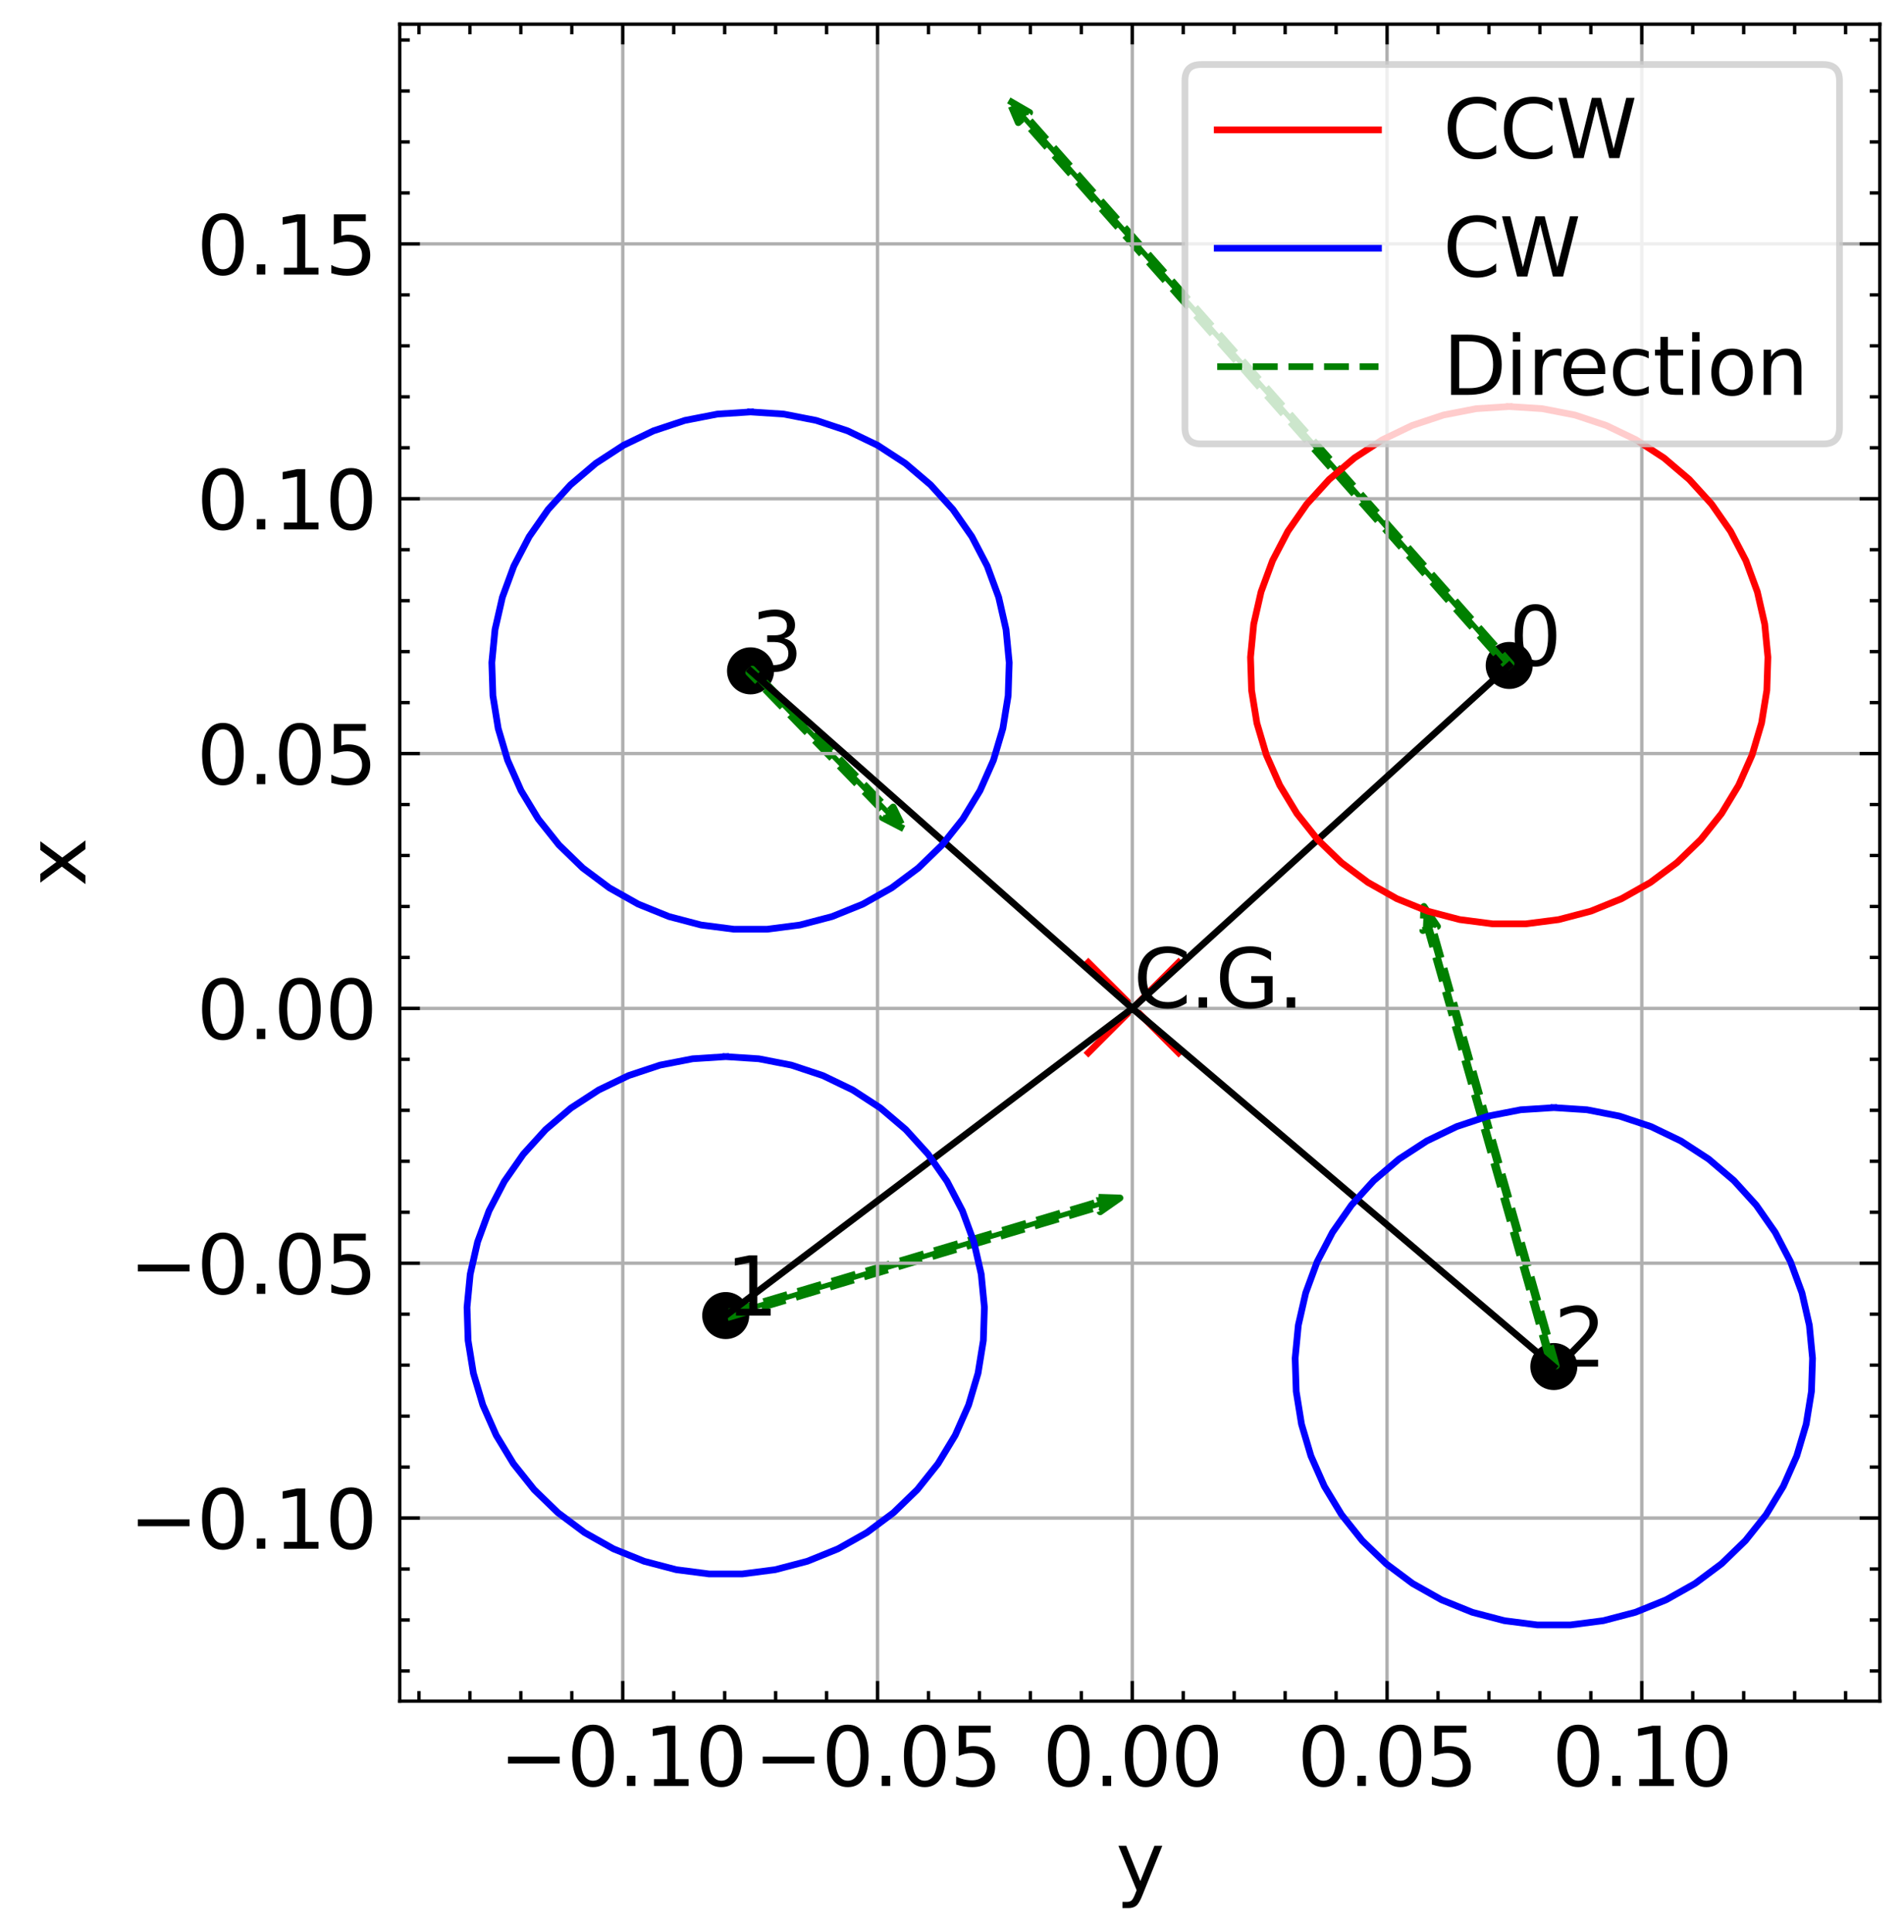 <?xml version="1.0" encoding="utf-8" standalone="no"?>
<!DOCTYPE svg PUBLIC "-//W3C//DTD SVG 1.1//EN"
  "http://www.w3.org/Graphics/SVG/1.1/DTD/svg11.dtd">
<svg xmlns:xlink="http://www.w3.org/1999/xlink" width="283.343pt" height="287.408pt" viewBox="0 0 283.343 287.408" xmlns="http://www.w3.org/2000/svg" version="1.1">
 <defs>
  <style type="text/css">*{stroke-linejoin: round; stroke-linecap: butt}</style>
 </defs>
 <g id="figure_1">
  <g id="patch_1">
   <path d="M 0 287.408 
L 283.343 287.408 
L 283.343 0 
L 0 0 
z
" style="fill: #ffffff"/>
  </g>
  <g id="axes_1">
   <g id="patch_2">
    <path d="M 59.488 253.08 
L 279.743 253.08 
L 279.743 3.6 
L 59.488 3.6 
z
" style="fill: #ffffff"/>
   </g>
   <g id="PathCollection_1">
    <defs>
     <path id="m7dd8023cab" d="M 0 3 
C 0.796 3 1.559 2.684 2.121 2.121 
C 2.684 1.559 3 0.796 3 0 
C 3 -0.796 2.684 -1.559 2.121 -2.121 
C 1.559 -2.684 0.796 -3 0 -3 
C -0.796 -3 -1.559 -2.684 -2.121 -2.121 
C -2.684 -1.559 -3 -0.796 -3 0 
C -3 0.796 -2.684 1.559 -2.121 2.121 
C -1.559 2.684 -0.796 3 0 3 
z
" style="stroke: #000000"/>
    </defs>
    <g clip-path="url(#pfda22508c3)">
     <use xlink:href="#m7dd8023cab" x="224.593" y="99.001" style="stroke: #000000"/>
    </g>
   </g>
   <g id="patch_3">
    <path d="M 150.12 14.94 
L 153.234 16.74 
L 152.667 17.243 
L 224.876 98.75 
L 224.309 99.253 
L 152.099 17.745 
L 151.532 18.248 
z
" clip-path="url(#pfda22508c3)" style="fill: #008000; stroke-dasharray: 3.7,1.6; stroke-dashoffset: 0; stroke: #008000; stroke-linejoin: miter"/>
   </g>
   <g id="PathCollection_2">
    <g clip-path="url(#pfda22508c3)">
     <use xlink:href="#m7dd8023cab" x="107.998" y="195.716" style="stroke: #000000"/>
    </g>
   </g>
   <g id="patch_4">
    <path d="M 166.668 178.22 
L 163.723 180.285 
L 163.506 179.558 
L 108.106 196.079 
L 107.889 195.353 
L 163.29 178.832 
L 163.073 178.105 
z
" clip-path="url(#pfda22508c3)" style="fill: #008000; stroke-dasharray: 3.7,1.6; stroke-dashoffset: 0; stroke: #008000; stroke-linejoin: miter"/>
   </g>
   <g id="PathCollection_3">
    <g clip-path="url(#pfda22508c3)">
     <use xlink:href="#m7dd8023cab" x="231.233" y="203.302" style="stroke: #000000"/>
    </g>
   </g>
   <g id="patch_5">
    <path d="M 211.901 134.846 
L 213.923 137.82 
L 213.193 138.027 
L 231.598 203.199 
L 230.868 203.405 
L 212.464 138.233 
L 211.734 138.439 
z
" clip-path="url(#pfda22508c3)" style="fill: #008000; stroke-dasharray: 3.7,1.6; stroke-dashoffset: 0; stroke: #008000; stroke-linejoin: miter"/>
   </g>
   <g id="PathCollection_4">
    <g clip-path="url(#pfda22508c3)">
     <use xlink:href="#m7dd8023cab" x="111.69" y="99.803" style="stroke: #000000"/>
    </g>
   </g>
   <g id="patch_6">
    <path d="M 134.48 123.29 
L 131.288 121.634 
L 131.832 121.106 
L 111.418 100.067 
L 111.962 99.539 
L 132.376 120.578 
L 132.921 120.05 
z
" clip-path="url(#pfda22508c3)" style="fill: #008000; stroke-dasharray: 3.7,1.6; stroke-dashoffset: 0; stroke: #008000; stroke-linejoin: miter"/>
   </g>
   <g id="PathCollection_5">
    <defs>
     <path id="mc360fcbe5b" d="M -7.071 7.071 
L 7.071 -7.071 
M -7.071 -7.071 
L 7.071 7.071 
" style="stroke: #ff0000"/>
    </defs>
    <g clip-path="url(#pfda22508c3)">
     <use xlink:href="#mc360fcbe5b" x="168.673" y="149.905" style="fill: #ff0000; stroke: #ff0000"/>
    </g>
   </g>
   <g id="matplotlib.axis_1">
    <g id="xtick_1">
     <g id="line2d_1">
      <path d="M 92.679 253.08 
L 92.679 3.6 
" clip-path="url(#pfda22508c3)" style="fill: none; stroke: #b0b0b0; stroke-width: 0.5; stroke-linecap: square"/>
     </g>
     <g id="line2d_2">
      <defs>
       <path id="m3ff38bc1a0" d="M 0 0 
L 0 -3 
" style="stroke: #000000; stroke-width: 0.5"/>
      </defs>
      <g>
       <use xlink:href="#m3ff38bc1a0" x="92.679" y="253.08" style="stroke: #000000; stroke-width: 0.5"/>
      </g>
     </g>
     <g id="line2d_3">
      <defs>
       <path id="mf9bab97c2c" d="M 0 0 
L 0 3 
" style="stroke: #000000; stroke-width: 0.5"/>
      </defs>
      <g>
       <use xlink:href="#mf9bab97c2c" x="92.679" y="3.6" style="stroke: #000000; stroke-width: 0.5"/>
      </g>
     </g>
     <g id="text_1">
      <!-- −0.10 -->
      <g transform="translate(74.292 265.698) scale(0.12 -0.12)">
       <defs>
        <path id="DejaVuSans-2212" d="M 678 2272 
L 4684 2272 
L 4684 1741 
L 678 1741 
L 678 2272 
z
" transform="scale(0.016)"/>
        <path id="DejaVuSans-30" d="M 2034 4250 
Q 1547 4250 1301 3770 
Q 1056 3291 1056 2328 
Q 1056 1369 1301 889 
Q 1547 409 2034 409 
Q 2525 409 2770 889 
Q 3016 1369 3016 2328 
Q 3016 3291 2770 3770 
Q 2525 4250 2034 4250 
z
M 2034 4750 
Q 2819 4750 3233 4129 
Q 3647 3509 3647 2328 
Q 3647 1150 3233 529 
Q 2819 -91 2034 -91 
Q 1250 -91 836 529 
Q 422 1150 422 2328 
Q 422 3509 836 4129 
Q 1250 4750 2034 4750 
z
" transform="scale(0.016)"/>
        <path id="DejaVuSans-2e" d="M 684 794 
L 1344 794 
L 1344 0 
L 684 0 
L 684 794 
z
" transform="scale(0.016)"/>
        <path id="DejaVuSans-31" d="M 794 531 
L 1825 531 
L 1825 4091 
L 703 3866 
L 703 4441 
L 1819 4666 
L 2450 4666 
L 2450 531 
L 3481 531 
L 3481 0 
L 794 0 
L 794 531 
z
" transform="scale(0.016)"/>
       </defs>
       <use xlink:href="#DejaVuSans-2212"/>
       <use xlink:href="#DejaVuSans-30" x="83.789"/>
       <use xlink:href="#DejaVuSans-2e" x="147.412"/>
       <use xlink:href="#DejaVuSans-31" x="179.199"/>
       <use xlink:href="#DejaVuSans-30" x="242.822"/>
      </g>
     </g>
    </g>
    <g id="xtick_2">
     <g id="line2d_4">
      <path d="M 130.59 253.08 
L 130.59 3.6 
" clip-path="url(#pfda22508c3)" style="fill: none; stroke: #b0b0b0; stroke-width: 0.5; stroke-linecap: square"/>
     </g>
     <g id="line2d_5">
      <g>
       <use xlink:href="#m3ff38bc1a0" x="130.59" y="253.08" style="stroke: #000000; stroke-width: 0.5"/>
      </g>
     </g>
     <g id="line2d_6">
      <g>
       <use xlink:href="#mf9bab97c2c" x="130.59" y="3.6" style="stroke: #000000; stroke-width: 0.5"/>
      </g>
     </g>
     <g id="text_2">
      <!-- −0.05 -->
      <g transform="translate(112.203 265.698) scale(0.12 -0.12)">
       <defs>
        <path id="DejaVuSans-35" d="M 691 4666 
L 3169 4666 
L 3169 4134 
L 1269 4134 
L 1269 2991 
Q 1406 3038 1543 3061 
Q 1681 3084 1819 3084 
Q 2600 3084 3056 2656 
Q 3513 2228 3513 1497 
Q 3513 744 3044 326 
Q 2575 -91 1722 -91 
Q 1428 -91 1123 -41 
Q 819 9 494 109 
L 494 744 
Q 775 591 1075 516 
Q 1375 441 1709 441 
Q 2250 441 2565 725 
Q 2881 1009 2881 1497 
Q 2881 1984 2565 2268 
Q 2250 2553 1709 2553 
Q 1456 2553 1204 2497 
Q 953 2441 691 2322 
L 691 4666 
z
" transform="scale(0.016)"/>
       </defs>
       <use xlink:href="#DejaVuSans-2212"/>
       <use xlink:href="#DejaVuSans-30" x="83.789"/>
       <use xlink:href="#DejaVuSans-2e" x="147.412"/>
       <use xlink:href="#DejaVuSans-30" x="179.199"/>
       <use xlink:href="#DejaVuSans-35" x="242.822"/>
      </g>
     </g>
    </g>
    <g id="xtick_3">
     <g id="line2d_7">
      <path d="M 168.501 253.08 
L 168.501 3.6 
" clip-path="url(#pfda22508c3)" style="fill: none; stroke: #b0b0b0; stroke-width: 0.5; stroke-linecap: square"/>
     </g>
     <g id="line2d_8">
      <g>
       <use xlink:href="#m3ff38bc1a0" x="168.501" y="253.08" style="stroke: #000000; stroke-width: 0.5"/>
      </g>
     </g>
     <g id="line2d_9">
      <g>
       <use xlink:href="#mf9bab97c2c" x="168.501" y="3.6" style="stroke: #000000; stroke-width: 0.5"/>
      </g>
     </g>
     <g id="text_3">
      <!-- 0.00 -->
      <g transform="translate(155.142 265.698) scale(0.12 -0.12)">
       <use xlink:href="#DejaVuSans-30"/>
       <use xlink:href="#DejaVuSans-2e" x="63.623"/>
       <use xlink:href="#DejaVuSans-30" x="95.41"/>
       <use xlink:href="#DejaVuSans-30" x="159.033"/>
      </g>
     </g>
    </g>
    <g id="xtick_4">
     <g id="line2d_10">
      <path d="M 206.412 253.08 
L 206.412 3.6 
" clip-path="url(#pfda22508c3)" style="fill: none; stroke: #b0b0b0; stroke-width: 0.5; stroke-linecap: square"/>
     </g>
     <g id="line2d_11">
      <g>
       <use xlink:href="#m3ff38bc1a0" x="206.412" y="253.08" style="stroke: #000000; stroke-width: 0.5"/>
      </g>
     </g>
     <g id="line2d_12">
      <g>
       <use xlink:href="#mf9bab97c2c" x="206.412" y="3.6" style="stroke: #000000; stroke-width: 0.5"/>
      </g>
     </g>
     <g id="text_4">
      <!-- 0.05 -->
      <g transform="translate(193.053 265.698) scale(0.12 -0.12)">
       <use xlink:href="#DejaVuSans-30"/>
       <use xlink:href="#DejaVuSans-2e" x="63.623"/>
       <use xlink:href="#DejaVuSans-30" x="95.41"/>
       <use xlink:href="#DejaVuSans-35" x="159.033"/>
      </g>
     </g>
    </g>
    <g id="xtick_5">
     <g id="line2d_13">
      <path d="M 244.323 253.08 
L 244.323 3.6 
" clip-path="url(#pfda22508c3)" style="fill: none; stroke: #b0b0b0; stroke-width: 0.5; stroke-linecap: square"/>
     </g>
     <g id="line2d_14">
      <g>
       <use xlink:href="#m3ff38bc1a0" x="244.323" y="253.08" style="stroke: #000000; stroke-width: 0.5"/>
      </g>
     </g>
     <g id="line2d_15">
      <g>
       <use xlink:href="#mf9bab97c2c" x="244.323" y="3.6" style="stroke: #000000; stroke-width: 0.5"/>
      </g>
     </g>
     <g id="text_5">
      <!-- 0.10 -->
      <g transform="translate(230.964 265.698) scale(0.12 -0.12)">
       <use xlink:href="#DejaVuSans-30"/>
       <use xlink:href="#DejaVuSans-2e" x="63.623"/>
       <use xlink:href="#DejaVuSans-31" x="95.41"/>
       <use xlink:href="#DejaVuSans-30" x="159.033"/>
      </g>
     </g>
    </g>
    <g id="xtick_6">
     <g id="line2d_16">
      <defs>
       <path id="m234dfd9679" d="M 0 0 
L 0 -1.5 
" style="stroke: #000000; stroke-width: 0.5"/>
      </defs>
      <g>
       <use xlink:href="#m234dfd9679" x="62.35" y="253.08" style="stroke: #000000; stroke-width: 0.5"/>
      </g>
     </g>
     <g id="line2d_17">
      <defs>
       <path id="mba07d85e09" d="M 0 0 
L 0 1.5 
" style="stroke: #000000; stroke-width: 0.5"/>
      </defs>
      <g>
       <use xlink:href="#mba07d85e09" x="62.35" y="3.6" style="stroke: #000000; stroke-width: 0.5"/>
      </g>
     </g>
    </g>
    <g id="xtick_7">
     <g id="line2d_18">
      <g>
       <use xlink:href="#m234dfd9679" x="69.932" y="253.08" style="stroke: #000000; stroke-width: 0.5"/>
      </g>
     </g>
     <g id="line2d_19">
      <g>
       <use xlink:href="#mba07d85e09" x="69.932" y="3.6" style="stroke: #000000; stroke-width: 0.5"/>
      </g>
     </g>
    </g>
    <g id="xtick_8">
     <g id="line2d_20">
      <g>
       <use xlink:href="#m234dfd9679" x="77.514" y="253.08" style="stroke: #000000; stroke-width: 0.5"/>
      </g>
     </g>
     <g id="line2d_21">
      <g>
       <use xlink:href="#mba07d85e09" x="77.514" y="3.6" style="stroke: #000000; stroke-width: 0.5"/>
      </g>
     </g>
    </g>
    <g id="xtick_9">
     <g id="line2d_22">
      <g>
       <use xlink:href="#m234dfd9679" x="85.097" y="253.08" style="stroke: #000000; stroke-width: 0.5"/>
      </g>
     </g>
     <g id="line2d_23">
      <g>
       <use xlink:href="#mba07d85e09" x="85.097" y="3.6" style="stroke: #000000; stroke-width: 0.5"/>
      </g>
     </g>
    </g>
    <g id="xtick_10">
     <g id="line2d_24">
      <g>
       <use xlink:href="#m234dfd9679" x="100.261" y="253.08" style="stroke: #000000; stroke-width: 0.5"/>
      </g>
     </g>
     <g id="line2d_25">
      <g>
       <use xlink:href="#mba07d85e09" x="100.261" y="3.6" style="stroke: #000000; stroke-width: 0.5"/>
      </g>
     </g>
    </g>
    <g id="xtick_11">
     <g id="line2d_26">
      <g>
       <use xlink:href="#m234dfd9679" x="107.843" y="253.08" style="stroke: #000000; stroke-width: 0.5"/>
      </g>
     </g>
     <g id="line2d_27">
      <g>
       <use xlink:href="#mba07d85e09" x="107.843" y="3.6" style="stroke: #000000; stroke-width: 0.5"/>
      </g>
     </g>
    </g>
    <g id="xtick_12">
     <g id="line2d_28">
      <g>
       <use xlink:href="#m234dfd9679" x="115.425" y="253.08" style="stroke: #000000; stroke-width: 0.5"/>
      </g>
     </g>
     <g id="line2d_29">
      <g>
       <use xlink:href="#mba07d85e09" x="115.425" y="3.6" style="stroke: #000000; stroke-width: 0.5"/>
      </g>
     </g>
    </g>
    <g id="xtick_13">
     <g id="line2d_30">
      <g>
       <use xlink:href="#m234dfd9679" x="123.008" y="253.08" style="stroke: #000000; stroke-width: 0.5"/>
      </g>
     </g>
     <g id="line2d_31">
      <g>
       <use xlink:href="#mba07d85e09" x="123.008" y="3.6" style="stroke: #000000; stroke-width: 0.5"/>
      </g>
     </g>
    </g>
    <g id="xtick_14">
     <g id="line2d_32">
      <g>
       <use xlink:href="#m234dfd9679" x="138.172" y="253.08" style="stroke: #000000; stroke-width: 0.5"/>
      </g>
     </g>
     <g id="line2d_33">
      <g>
       <use xlink:href="#mba07d85e09" x="138.172" y="3.6" style="stroke: #000000; stroke-width: 0.5"/>
      </g>
     </g>
    </g>
    <g id="xtick_15">
     <g id="line2d_34">
      <g>
       <use xlink:href="#m234dfd9679" x="145.754" y="253.08" style="stroke: #000000; stroke-width: 0.5"/>
      </g>
     </g>
     <g id="line2d_35">
      <g>
       <use xlink:href="#mba07d85e09" x="145.754" y="3.6" style="stroke: #000000; stroke-width: 0.5"/>
      </g>
     </g>
    </g>
    <g id="xtick_16">
     <g id="line2d_36">
      <g>
       <use xlink:href="#m234dfd9679" x="153.337" y="253.08" style="stroke: #000000; stroke-width: 0.5"/>
      </g>
     </g>
     <g id="line2d_37">
      <g>
       <use xlink:href="#mba07d85e09" x="153.337" y="3.6" style="stroke: #000000; stroke-width: 0.5"/>
      </g>
     </g>
    </g>
    <g id="xtick_17">
     <g id="line2d_38">
      <g>
       <use xlink:href="#m234dfd9679" x="160.919" y="253.08" style="stroke: #000000; stroke-width: 0.5"/>
      </g>
     </g>
     <g id="line2d_39">
      <g>
       <use xlink:href="#mba07d85e09" x="160.919" y="3.6" style="stroke: #000000; stroke-width: 0.5"/>
      </g>
     </g>
    </g>
    <g id="xtick_18">
     <g id="line2d_40">
      <g>
       <use xlink:href="#m234dfd9679" x="176.083" y="253.08" style="stroke: #000000; stroke-width: 0.5"/>
      </g>
     </g>
     <g id="line2d_41">
      <g>
       <use xlink:href="#mba07d85e09" x="176.083" y="3.6" style="stroke: #000000; stroke-width: 0.5"/>
      </g>
     </g>
    </g>
    <g id="xtick_19">
     <g id="line2d_42">
      <g>
       <use xlink:href="#m234dfd9679" x="183.665" y="253.08" style="stroke: #000000; stroke-width: 0.5"/>
      </g>
     </g>
     <g id="line2d_43">
      <g>
       <use xlink:href="#mba07d85e09" x="183.665" y="3.6" style="stroke: #000000; stroke-width: 0.5"/>
      </g>
     </g>
    </g>
    <g id="xtick_20">
     <g id="line2d_44">
      <g>
       <use xlink:href="#m234dfd9679" x="191.248" y="253.08" style="stroke: #000000; stroke-width: 0.5"/>
      </g>
     </g>
     <g id="line2d_45">
      <g>
       <use xlink:href="#mba07d85e09" x="191.248" y="3.6" style="stroke: #000000; stroke-width: 0.5"/>
      </g>
     </g>
    </g>
    <g id="xtick_21">
     <g id="line2d_46">
      <g>
       <use xlink:href="#m234dfd9679" x="198.83" y="253.08" style="stroke: #000000; stroke-width: 0.5"/>
      </g>
     </g>
     <g id="line2d_47">
      <g>
       <use xlink:href="#mba07d85e09" x="198.83" y="3.6" style="stroke: #000000; stroke-width: 0.5"/>
      </g>
     </g>
    </g>
    <g id="xtick_22">
     <g id="line2d_48">
      <g>
       <use xlink:href="#m234dfd9679" x="213.994" y="253.08" style="stroke: #000000; stroke-width: 0.5"/>
      </g>
     </g>
     <g id="line2d_49">
      <g>
       <use xlink:href="#mba07d85e09" x="213.994" y="3.6" style="stroke: #000000; stroke-width: 0.5"/>
      </g>
     </g>
    </g>
    <g id="xtick_23">
     <g id="line2d_50">
      <g>
       <use xlink:href="#m234dfd9679" x="221.576" y="253.08" style="stroke: #000000; stroke-width: 0.5"/>
      </g>
     </g>
     <g id="line2d_51">
      <g>
       <use xlink:href="#mba07d85e09" x="221.576" y="3.6" style="stroke: #000000; stroke-width: 0.5"/>
      </g>
     </g>
    </g>
    <g id="xtick_24">
     <g id="line2d_52">
      <g>
       <use xlink:href="#m234dfd9679" x="229.159" y="253.08" style="stroke: #000000; stroke-width: 0.5"/>
      </g>
     </g>
     <g id="line2d_53">
      <g>
       <use xlink:href="#mba07d85e09" x="229.159" y="3.6" style="stroke: #000000; stroke-width: 0.5"/>
      </g>
     </g>
    </g>
    <g id="xtick_25">
     <g id="line2d_54">
      <g>
       <use xlink:href="#m234dfd9679" x="236.741" y="253.08" style="stroke: #000000; stroke-width: 0.5"/>
      </g>
     </g>
     <g id="line2d_55">
      <g>
       <use xlink:href="#mba07d85e09" x="236.741" y="3.6" style="stroke: #000000; stroke-width: 0.5"/>
      </g>
     </g>
    </g>
    <g id="xtick_26">
     <g id="line2d_56">
      <g>
       <use xlink:href="#m234dfd9679" x="251.905" y="253.08" style="stroke: #000000; stroke-width: 0.5"/>
      </g>
     </g>
     <g id="line2d_57">
      <g>
       <use xlink:href="#mba07d85e09" x="251.905" y="3.6" style="stroke: #000000; stroke-width: 0.5"/>
      </g>
     </g>
    </g>
    <g id="xtick_27">
     <g id="line2d_58">
      <g>
       <use xlink:href="#m234dfd9679" x="259.487" y="253.08" style="stroke: #000000; stroke-width: 0.5"/>
      </g>
     </g>
     <g id="line2d_59">
      <g>
       <use xlink:href="#mba07d85e09" x="259.487" y="3.6" style="stroke: #000000; stroke-width: 0.5"/>
      </g>
     </g>
    </g>
    <g id="xtick_28">
     <g id="line2d_60">
      <g>
       <use xlink:href="#m234dfd9679" x="267.07" y="253.08" style="stroke: #000000; stroke-width: 0.5"/>
      </g>
     </g>
     <g id="line2d_61">
      <g>
       <use xlink:href="#mba07d85e09" x="267.07" y="3.6" style="stroke: #000000; stroke-width: 0.5"/>
      </g>
     </g>
    </g>
    <g id="xtick_29">
     <g id="line2d_62">
      <g>
       <use xlink:href="#m234dfd9679" x="274.652" y="253.08" style="stroke: #000000; stroke-width: 0.5"/>
      </g>
     </g>
     <g id="line2d_63">
      <g>
       <use xlink:href="#mba07d85e09" x="274.652" y="3.6" style="stroke: #000000; stroke-width: 0.5"/>
      </g>
     </g>
    </g>
    <g id="text_6">
     <!-- y -->
     <g transform="translate(166.064 281.312) scale(0.12 -0.12)">
      <defs>
       <path id="DejaVuSans-79" d="M 2059 -325 
Q 1816 -950 1584 -1140 
Q 1353 -1331 966 -1331 
L 506 -1331 
L 506 -850 
L 844 -850 
Q 1081 -850 1212 -737 
Q 1344 -625 1503 -206 
L 1606 56 
L 191 3500 
L 800 3500 
L 1894 763 
L 2988 3500 
L 3597 3500 
L 2059 -325 
z
" transform="scale(0.016)"/>
      </defs>
      <use xlink:href="#DejaVuSans-79"/>
     </g>
    </g>
   </g>
   <g id="matplotlib.axis_2">
    <g id="ytick_1">
     <g id="line2d_64">
      <path d="M 59.488 225.84 
L 279.743 225.84 
" clip-path="url(#pfda22508c3)" style="fill: none; stroke: #b0b0b0; stroke-width: 0.5; stroke-linecap: square"/>
     </g>
     <g id="line2d_65">
      <defs>
       <path id="m4c4e5793fd" d="M 0 0 
L 3 0 
" style="stroke: #000000; stroke-width: 0.5"/>
      </defs>
      <g>
       <use xlink:href="#m4c4e5793fd" x="59.488" y="225.84" style="stroke: #000000; stroke-width: 0.5"/>
      </g>
     </g>
     <g id="line2d_66">
      <defs>
       <path id="m9c4cbc6071" d="M 0 0 
L -3 0 
" style="stroke: #000000; stroke-width: 0.5"/>
      </defs>
      <g>
       <use xlink:href="#m9c4cbc6071" x="279.743" y="225.84" style="stroke: #000000; stroke-width: 0.5"/>
      </g>
     </g>
     <g id="text_7">
      <!-- −0.10 -->
      <g transform="translate(19.214 230.399) scale(0.12 -0.12)">
       <use xlink:href="#DejaVuSans-2212"/>
       <use xlink:href="#DejaVuSans-30" x="83.789"/>
       <use xlink:href="#DejaVuSans-2e" x="147.412"/>
       <use xlink:href="#DejaVuSans-31" x="179.199"/>
       <use xlink:href="#DejaVuSans-30" x="242.822"/>
      </g>
     </g>
    </g>
    <g id="ytick_2">
     <g id="line2d_67">
      <path d="M 59.488 187.929 
L 279.743 187.929 
" clip-path="url(#pfda22508c3)" style="fill: none; stroke: #b0b0b0; stroke-width: 0.5; stroke-linecap: square"/>
     </g>
     <g id="line2d_68">
      <g>
       <use xlink:href="#m4c4e5793fd" x="59.488" y="187.929" style="stroke: #000000; stroke-width: 0.5"/>
      </g>
     </g>
     <g id="line2d_69">
      <g>
       <use xlink:href="#m9c4cbc6071" x="279.743" y="187.929" style="stroke: #000000; stroke-width: 0.5"/>
      </g>
     </g>
     <g id="text_8">
      <!-- −0.05 -->
      <g transform="translate(19.214 192.488) scale(0.12 -0.12)">
       <use xlink:href="#DejaVuSans-2212"/>
       <use xlink:href="#DejaVuSans-30" x="83.789"/>
       <use xlink:href="#DejaVuSans-2e" x="147.412"/>
       <use xlink:href="#DejaVuSans-30" x="179.199"/>
       <use xlink:href="#DejaVuSans-35" x="242.822"/>
      </g>
     </g>
    </g>
    <g id="ytick_3">
     <g id="line2d_70">
      <path d="M 59.488 150.018 
L 279.743 150.018 
" clip-path="url(#pfda22508c3)" style="fill: none; stroke: #b0b0b0; stroke-width: 0.5; stroke-linecap: square"/>
     </g>
     <g id="line2d_71">
      <g>
       <use xlink:href="#m4c4e5793fd" x="59.488" y="150.018" style="stroke: #000000; stroke-width: 0.5"/>
      </g>
     </g>
     <g id="line2d_72">
      <g>
       <use xlink:href="#m9c4cbc6071" x="279.743" y="150.018" style="stroke: #000000; stroke-width: 0.5"/>
      </g>
     </g>
     <g id="text_9">
      <!-- 0.00 -->
      <g transform="translate(29.269 154.577) scale(0.12 -0.12)">
       <use xlink:href="#DejaVuSans-30"/>
       <use xlink:href="#DejaVuSans-2e" x="63.623"/>
       <use xlink:href="#DejaVuSans-30" x="95.41"/>
       <use xlink:href="#DejaVuSans-30" x="159.033"/>
      </g>
     </g>
    </g>
    <g id="ytick_4">
     <g id="line2d_73">
      <path d="M 59.488 112.107 
L 279.743 112.107 
" clip-path="url(#pfda22508c3)" style="fill: none; stroke: #b0b0b0; stroke-width: 0.5; stroke-linecap: square"/>
     </g>
     <g id="line2d_74">
      <g>
       <use xlink:href="#m4c4e5793fd" x="59.488" y="112.107" style="stroke: #000000; stroke-width: 0.5"/>
      </g>
     </g>
     <g id="line2d_75">
      <g>
       <use xlink:href="#m9c4cbc6071" x="279.743" y="112.107" style="stroke: #000000; stroke-width: 0.5"/>
      </g>
     </g>
     <g id="text_10">
      <!-- 0.05 -->
      <g transform="translate(29.269 116.666) scale(0.12 -0.12)">
       <use xlink:href="#DejaVuSans-30"/>
       <use xlink:href="#DejaVuSans-2e" x="63.623"/>
       <use xlink:href="#DejaVuSans-30" x="95.41"/>
       <use xlink:href="#DejaVuSans-35" x="159.033"/>
      </g>
     </g>
    </g>
    <g id="ytick_5">
     <g id="line2d_76">
      <path d="M 59.488 74.196 
L 279.743 74.196 
" clip-path="url(#pfda22508c3)" style="fill: none; stroke: #b0b0b0; stroke-width: 0.5; stroke-linecap: square"/>
     </g>
     <g id="line2d_77">
      <g>
       <use xlink:href="#m4c4e5793fd" x="59.488" y="74.196" style="stroke: #000000; stroke-width: 0.5"/>
      </g>
     </g>
     <g id="line2d_78">
      <g>
       <use xlink:href="#m9c4cbc6071" x="279.743" y="74.196" style="stroke: #000000; stroke-width: 0.5"/>
      </g>
     </g>
     <g id="text_11">
      <!-- 0.10 -->
      <g transform="translate(29.269 78.755) scale(0.12 -0.12)">
       <use xlink:href="#DejaVuSans-30"/>
       <use xlink:href="#DejaVuSans-2e" x="63.623"/>
       <use xlink:href="#DejaVuSans-31" x="95.41"/>
       <use xlink:href="#DejaVuSans-30" x="159.033"/>
      </g>
     </g>
    </g>
    <g id="ytick_6">
     <g id="line2d_79">
      <path d="M 59.488 36.285 
L 279.743 36.285 
" clip-path="url(#pfda22508c3)" style="fill: none; stroke: #b0b0b0; stroke-width: 0.5; stroke-linecap: square"/>
     </g>
     <g id="line2d_80">
      <g>
       <use xlink:href="#m4c4e5793fd" x="59.488" y="36.285" style="stroke: #000000; stroke-width: 0.5"/>
      </g>
     </g>
     <g id="line2d_81">
      <g>
       <use xlink:href="#m9c4cbc6071" x="279.743" y="36.285" style="stroke: #000000; stroke-width: 0.5"/>
      </g>
     </g>
     <g id="text_12">
      <!-- 0.15 -->
      <g transform="translate(29.269 40.844) scale(0.12 -0.12)">
       <use xlink:href="#DejaVuSans-30"/>
       <use xlink:href="#DejaVuSans-2e" x="63.623"/>
       <use xlink:href="#DejaVuSans-31" x="95.41"/>
       <use xlink:href="#DejaVuSans-35" x="159.033"/>
      </g>
     </g>
    </g>
    <g id="ytick_7">
     <g id="line2d_82">
      <defs>
       <path id="m17f5350908" d="M 0 0 
L 1.5 0 
" style="stroke: #000000; stroke-width: 0.5"/>
      </defs>
      <g>
       <use xlink:href="#m17f5350908" x="59.488" y="248.587" style="stroke: #000000; stroke-width: 0.5"/>
      </g>
     </g>
     <g id="line2d_83">
      <defs>
       <path id="m58beb01456" d="M 0 0 
L -1.5 0 
" style="stroke: #000000; stroke-width: 0.5"/>
      </defs>
      <g>
       <use xlink:href="#m58beb01456" x="279.743" y="248.587" style="stroke: #000000; stroke-width: 0.5"/>
      </g>
     </g>
    </g>
    <g id="ytick_8">
     <g id="line2d_84">
      <g>
       <use xlink:href="#m17f5350908" x="59.488" y="241.004" style="stroke: #000000; stroke-width: 0.5"/>
      </g>
     </g>
     <g id="line2d_85">
      <g>
       <use xlink:href="#m58beb01456" x="279.743" y="241.004" style="stroke: #000000; stroke-width: 0.5"/>
      </g>
     </g>
    </g>
    <g id="ytick_9">
     <g id="line2d_86">
      <g>
       <use xlink:href="#m17f5350908" x="59.488" y="233.422" style="stroke: #000000; stroke-width: 0.5"/>
      </g>
     </g>
     <g id="line2d_87">
      <g>
       <use xlink:href="#m58beb01456" x="279.743" y="233.422" style="stroke: #000000; stroke-width: 0.5"/>
      </g>
     </g>
    </g>
    <g id="ytick_10">
     <g id="line2d_88">
      <g>
       <use xlink:href="#m17f5350908" x="59.488" y="218.258" style="stroke: #000000; stroke-width: 0.5"/>
      </g>
     </g>
     <g id="line2d_89">
      <g>
       <use xlink:href="#m58beb01456" x="279.743" y="218.258" style="stroke: #000000; stroke-width: 0.5"/>
      </g>
     </g>
    </g>
    <g id="ytick_11">
     <g id="line2d_90">
      <g>
       <use xlink:href="#m17f5350908" x="59.488" y="210.676" style="stroke: #000000; stroke-width: 0.5"/>
      </g>
     </g>
     <g id="line2d_91">
      <g>
       <use xlink:href="#m58beb01456" x="279.743" y="210.676" style="stroke: #000000; stroke-width: 0.5"/>
      </g>
     </g>
    </g>
    <g id="ytick_12">
     <g id="line2d_92">
      <g>
       <use xlink:href="#m17f5350908" x="59.488" y="203.093" style="stroke: #000000; stroke-width: 0.5"/>
      </g>
     </g>
     <g id="line2d_93">
      <g>
       <use xlink:href="#m58beb01456" x="279.743" y="203.093" style="stroke: #000000; stroke-width: 0.5"/>
      </g>
     </g>
    </g>
    <g id="ytick_13">
     <g id="line2d_94">
      <g>
       <use xlink:href="#m17f5350908" x="59.488" y="195.511" style="stroke: #000000; stroke-width: 0.5"/>
      </g>
     </g>
     <g id="line2d_95">
      <g>
       <use xlink:href="#m58beb01456" x="279.743" y="195.511" style="stroke: #000000; stroke-width: 0.5"/>
      </g>
     </g>
    </g>
    <g id="ytick_14">
     <g id="line2d_96">
      <g>
       <use xlink:href="#m17f5350908" x="59.488" y="180.347" style="stroke: #000000; stroke-width: 0.5"/>
      </g>
     </g>
     <g id="line2d_97">
      <g>
       <use xlink:href="#m58beb01456" x="279.743" y="180.347" style="stroke: #000000; stroke-width: 0.5"/>
      </g>
     </g>
    </g>
    <g id="ytick_15">
     <g id="line2d_98">
      <g>
       <use xlink:href="#m17f5350908" x="59.488" y="172.765" style="stroke: #000000; stroke-width: 0.5"/>
      </g>
     </g>
     <g id="line2d_99">
      <g>
       <use xlink:href="#m58beb01456" x="279.743" y="172.765" style="stroke: #000000; stroke-width: 0.5"/>
      </g>
     </g>
    </g>
    <g id="ytick_16">
     <g id="line2d_100">
      <g>
       <use xlink:href="#m17f5350908" x="59.488" y="165.182" style="stroke: #000000; stroke-width: 0.5"/>
      </g>
     </g>
     <g id="line2d_101">
      <g>
       <use xlink:href="#m58beb01456" x="279.743" y="165.182" style="stroke: #000000; stroke-width: 0.5"/>
      </g>
     </g>
    </g>
    <g id="ytick_17">
     <g id="line2d_102">
      <g>
       <use xlink:href="#m17f5350908" x="59.488" y="157.6" style="stroke: #000000; stroke-width: 0.5"/>
      </g>
     </g>
     <g id="line2d_103">
      <g>
       <use xlink:href="#m58beb01456" x="279.743" y="157.6" style="stroke: #000000; stroke-width: 0.5"/>
      </g>
     </g>
    </g>
    <g id="ytick_18">
     <g id="line2d_104">
      <g>
       <use xlink:href="#m17f5350908" x="59.488" y="142.436" style="stroke: #000000; stroke-width: 0.5"/>
      </g>
     </g>
     <g id="line2d_105">
      <g>
       <use xlink:href="#m58beb01456" x="279.743" y="142.436" style="stroke: #000000; stroke-width: 0.5"/>
      </g>
     </g>
    </g>
    <g id="ytick_19">
     <g id="line2d_106">
      <g>
       <use xlink:href="#m17f5350908" x="59.488" y="134.854" style="stroke: #000000; stroke-width: 0.5"/>
      </g>
     </g>
     <g id="line2d_107">
      <g>
       <use xlink:href="#m58beb01456" x="279.743" y="134.854" style="stroke: #000000; stroke-width: 0.5"/>
      </g>
     </g>
    </g>
    <g id="ytick_20">
     <g id="line2d_108">
      <g>
       <use xlink:href="#m17f5350908" x="59.488" y="127.271" style="stroke: #000000; stroke-width: 0.5"/>
      </g>
     </g>
     <g id="line2d_109">
      <g>
       <use xlink:href="#m58beb01456" x="279.743" y="127.271" style="stroke: #000000; stroke-width: 0.5"/>
      </g>
     </g>
    </g>
    <g id="ytick_21">
     <g id="line2d_110">
      <g>
       <use xlink:href="#m17f5350908" x="59.488" y="119.689" style="stroke: #000000; stroke-width: 0.5"/>
      </g>
     </g>
     <g id="line2d_111">
      <g>
       <use xlink:href="#m58beb01456" x="279.743" y="119.689" style="stroke: #000000; stroke-width: 0.5"/>
      </g>
     </g>
    </g>
    <g id="ytick_22">
     <g id="line2d_112">
      <g>
       <use xlink:href="#m17f5350908" x="59.488" y="104.525" style="stroke: #000000; stroke-width: 0.5"/>
      </g>
     </g>
     <g id="line2d_113">
      <g>
       <use xlink:href="#m58beb01456" x="279.743" y="104.525" style="stroke: #000000; stroke-width: 0.5"/>
      </g>
     </g>
    </g>
    <g id="ytick_23">
     <g id="line2d_114">
      <g>
       <use xlink:href="#m17f5350908" x="59.488" y="96.943" style="stroke: #000000; stroke-width: 0.5"/>
      </g>
     </g>
     <g id="line2d_115">
      <g>
       <use xlink:href="#m58beb01456" x="279.743" y="96.943" style="stroke: #000000; stroke-width: 0.5"/>
      </g>
     </g>
    </g>
    <g id="ytick_24">
     <g id="line2d_116">
      <g>
       <use xlink:href="#m17f5350908" x="59.488" y="89.36" style="stroke: #000000; stroke-width: 0.5"/>
      </g>
     </g>
     <g id="line2d_117">
      <g>
       <use xlink:href="#m58beb01456" x="279.743" y="89.36" style="stroke: #000000; stroke-width: 0.5"/>
      </g>
     </g>
    </g>
    <g id="ytick_25">
     <g id="line2d_118">
      <g>
       <use xlink:href="#m17f5350908" x="59.488" y="81.778" style="stroke: #000000; stroke-width: 0.5"/>
      </g>
     </g>
     <g id="line2d_119">
      <g>
       <use xlink:href="#m58beb01456" x="279.743" y="81.778" style="stroke: #000000; stroke-width: 0.5"/>
      </g>
     </g>
    </g>
    <g id="ytick_26">
     <g id="line2d_120">
      <g>
       <use xlink:href="#m17f5350908" x="59.488" y="66.614" style="stroke: #000000; stroke-width: 0.5"/>
      </g>
     </g>
     <g id="line2d_121">
      <g>
       <use xlink:href="#m58beb01456" x="279.743" y="66.614" style="stroke: #000000; stroke-width: 0.5"/>
      </g>
     </g>
    </g>
    <g id="ytick_27">
     <g id="line2d_122">
      <g>
       <use xlink:href="#m17f5350908" x="59.488" y="59.032" style="stroke: #000000; stroke-width: 0.5"/>
      </g>
     </g>
     <g id="line2d_123">
      <g>
       <use xlink:href="#m58beb01456" x="279.743" y="59.032" style="stroke: #000000; stroke-width: 0.5"/>
      </g>
     </g>
    </g>
    <g id="ytick_28">
     <g id="line2d_124">
      <g>
       <use xlink:href="#m17f5350908" x="59.488" y="51.449" style="stroke: #000000; stroke-width: 0.5"/>
      </g>
     </g>
     <g id="line2d_125">
      <g>
       <use xlink:href="#m58beb01456" x="279.743" y="51.449" style="stroke: #000000; stroke-width: 0.5"/>
      </g>
     </g>
    </g>
    <g id="ytick_29">
     <g id="line2d_126">
      <g>
       <use xlink:href="#m17f5350908" x="59.488" y="43.867" style="stroke: #000000; stroke-width: 0.5"/>
      </g>
     </g>
     <g id="line2d_127">
      <g>
       <use xlink:href="#m58beb01456" x="279.743" y="43.867" style="stroke: #000000; stroke-width: 0.5"/>
      </g>
     </g>
    </g>
    <g id="ytick_30">
     <g id="line2d_128">
      <g>
       <use xlink:href="#m17f5350908" x="59.488" y="28.703" style="stroke: #000000; stroke-width: 0.5"/>
      </g>
     </g>
     <g id="line2d_129">
      <g>
       <use xlink:href="#m58beb01456" x="279.743" y="28.703" style="stroke: #000000; stroke-width: 0.5"/>
      </g>
     </g>
    </g>
    <g id="ytick_31">
     <g id="line2d_130">
      <g>
       <use xlink:href="#m17f5350908" x="59.488" y="21.12" style="stroke: #000000; stroke-width: 0.5"/>
      </g>
     </g>
     <g id="line2d_131">
      <g>
       <use xlink:href="#m58beb01456" x="279.743" y="21.12" style="stroke: #000000; stroke-width: 0.5"/>
      </g>
     </g>
    </g>
    <g id="ytick_32">
     <g id="line2d_132">
      <g>
       <use xlink:href="#m17f5350908" x="59.488" y="13.538" style="stroke: #000000; stroke-width: 0.5"/>
      </g>
     </g>
     <g id="line2d_133">
      <g>
       <use xlink:href="#m58beb01456" x="279.743" y="13.538" style="stroke: #000000; stroke-width: 0.5"/>
      </g>
     </g>
    </g>
    <g id="ytick_33">
     <g id="line2d_134">
      <g>
       <use xlink:href="#m17f5350908" x="59.488" y="5.956" style="stroke: #000000; stroke-width: 0.5"/>
      </g>
     </g>
     <g id="line2d_135">
      <g>
       <use xlink:href="#m58beb01456" x="279.743" y="5.956" style="stroke: #000000; stroke-width: 0.5"/>
      </g>
     </g>
    </g>
    <g id="text_13">
     <!-- x -->
     <g transform="translate(12.718 131.891) rotate(-90) scale(0.12 -0.12)">
      <defs>
       <path id="DejaVuSans-78" d="M 3513 3500 
L 2247 1797 
L 3578 0 
L 2900 0 
L 1881 1375 
L 863 0 
L 184 0 
L 1544 1831 
L 300 3500 
L 978 3500 
L 1906 2253 
L 2834 3500 
L 3513 3500 
z
" transform="scale(0.016)"/>
      </defs>
      <use xlink:href="#DejaVuSans-78"/>
     </g>
    </g>
   </g>
   <g id="line2d_136">
    <path d="M 168.501 150.018 
L 224.593 99.001 
" clip-path="url(#pfda22508c3)" style="fill: none; stroke: #000000; stroke-linecap: square"/>
   </g>
   <g id="line2d_137">
    <path d="M 224.593 60.484 
L 229.518 60.8 
L 234.363 61.743 
L 239.047 63.299 
L 243.494 65.44 
L 247.63 68.133 
L 251.389 71.332 
L 254.707 74.986 
L 257.531 79.034 
L 259.814 83.41 
L 261.518 88.042 
L 262.616 92.854 
L 263.09 97.767 
L 262.932 102.7 
L 262.144 107.572 
L 260.74 112.304 
L 258.742 116.817 
L 256.184 121.038 
L 253.106 124.897 
L 249.561 128.33 
L 245.605 131.282 
L 241.305 133.704 
L 236.73 135.557 
L 231.956 136.808 
L 227.06 137.44 
L 222.125 137.44 
L 217.23 136.808 
L 212.455 135.557 
L 207.88 133.704 
L 203.58 131.282 
L 199.624 128.33 
L 196.079 124.897 
L 193.001 121.038 
L 190.443 116.817 
L 188.445 112.304 
L 187.041 107.572 
L 186.253 102.7 
L 186.095 97.767 
L 186.569 92.854 
L 187.667 88.042 
L 189.372 83.41 
L 191.654 79.034 
L 194.478 74.986 
L 197.797 71.332 
L 201.555 68.133 
L 205.691 65.44 
L 210.138 63.299 
L 214.822 61.743 
L 219.667 60.8 
L 224.593 60.484 
" clip-path="url(#pfda22508c3)" style="fill: none; stroke: #ff0000; stroke-linecap: square"/>
   </g>
   <g id="line2d_138">
    <path d="M 168.501 150.018 
L 107.998 195.716 
" clip-path="url(#pfda22508c3)" style="fill: none; stroke: #000000; stroke-linecap: square"/>
   </g>
   <g id="line2d_139">
    <path d="M 107.998 157.198 
L 112.923 157.515 
L 117.768 158.458 
L 122.452 160.013 
L 126.899 162.155 
L 131.035 164.848 
L 134.794 168.047 
L 138.112 171.701 
L 140.936 175.749 
L 143.218 180.125 
L 144.923 184.757 
L 146.021 189.569 
L 146.495 194.482 
L 146.337 199.415 
L 145.549 204.287 
L 144.145 209.019 
L 142.147 213.532 
L 139.589 217.753 
L 136.511 221.611 
L 132.966 225.045 
L 129.01 227.997 
L 124.71 230.419 
L 120.135 232.271 
L 115.36 233.523 
L 110.465 234.155 
L 105.53 234.155 
L 100.635 233.523 
L 95.86 232.271 
L 91.285 230.419 
L 86.985 227.997 
L 83.029 225.045 
L 79.484 221.611 
L 76.406 217.753 
L 73.848 213.532 
L 71.85 209.019 
L 70.446 204.287 
L 69.658 199.415 
L 69.5 194.482 
L 69.974 189.569 
L 71.072 184.757 
L 72.777 180.125 
L 75.059 175.749 
L 77.883 171.701 
L 81.201 168.047 
L 84.96 164.848 
L 89.096 162.155 
L 93.543 160.013 
L 98.227 158.458 
L 103.072 157.515 
L 107.998 157.198 
" clip-path="url(#pfda22508c3)" style="fill: none; stroke: #0000ff; stroke-linecap: square"/>
   </g>
   <g id="line2d_140">
    <path d="M 168.501 150.018 
L 231.233 203.302 
" clip-path="url(#pfda22508c3)" style="fill: none; stroke: #000000; stroke-linecap: square"/>
   </g>
   <g id="line2d_141">
    <path d="M 231.233 164.784 
L 236.159 165.1 
L 241.003 166.044 
L 245.688 167.599 
L 250.135 169.74 
L 254.271 172.433 
L 258.029 175.632 
L 261.348 179.286 
L 264.171 183.334 
L 266.454 187.71 
L 268.159 192.342 
L 269.257 197.154 
L 269.731 202.067 
L 269.573 207 
L 268.785 211.873 
L 267.381 216.604 
L 265.383 221.117 
L 262.824 225.338 
L 259.747 229.197 
L 256.201 232.631 
L 252.246 235.583 
L 247.945 238.005 
L 243.37 239.857 
L 238.596 241.109 
L 233.701 241.74 
L 228.765 241.74 
L 223.87 241.109 
L 219.096 239.857 
L 214.521 238.005 
L 210.221 235.583 
L 206.265 232.631 
L 202.72 229.197 
L 199.642 225.338 
L 197.084 221.117 
L 195.086 216.604 
L 193.681 211.873 
L 192.894 207 
L 192.735 202.067 
L 193.209 197.154 
L 194.308 192.342 
L 196.012 187.71 
L 198.295 183.334 
L 201.119 179.286 
L 204.437 175.632 
L 208.196 172.433 
L 212.332 169.74 
L 216.779 167.599 
L 221.463 166.044 
L 226.308 165.1 
L 231.233 164.784 
" clip-path="url(#pfda22508c3)" style="fill: none; stroke: #0000ff; stroke-linecap: square"/>
   </g>
   <g id="line2d_142">
    <path d="M 168.501 150.018 
L 111.69 99.803 
" clip-path="url(#pfda22508c3)" style="fill: none; stroke: #000000; stroke-linecap: square"/>
   </g>
   <g id="line2d_143">
    <path d="M 111.69 61.285 
L 116.616 61.602 
L 121.46 62.545 
L 126.145 64.1 
L 130.592 66.242 
L 134.728 68.935 
L 138.486 72.134 
L 141.805 75.788 
L 144.628 79.836 
L 146.911 84.212 
L 148.616 88.844 
L 149.714 93.656 
L 150.188 98.569 
L 150.03 103.502 
L 149.242 108.374 
L 147.838 113.106 
L 145.84 117.619 
L 143.281 121.84 
L 140.204 125.698 
L 136.659 129.132 
L 132.703 132.084 
L 128.402 134.506 
L 123.828 136.358 
L 119.053 137.61 
L 114.158 138.242 
L 109.222 138.242 
L 104.327 137.61 
L 99.553 136.358 
L 94.978 134.506 
L 90.678 132.084 
L 86.722 129.132 
L 83.177 125.698 
L 80.099 121.84 
L 77.541 117.619 
L 75.543 113.106 
L 74.138 108.374 
L 73.351 103.502 
L 73.192 98.569 
L 73.666 93.656 
L 74.765 88.844 
L 76.469 84.212 
L 78.752 79.836 
L 81.576 75.788 
L 84.894 72.134 
L 88.653 68.935 
L 92.789 66.242 
L 97.236 64.1 
L 101.92 62.545 
L 106.765 61.602 
L 111.69 61.285 
" clip-path="url(#pfda22508c3)" style="fill: none; stroke: #0000ff; stroke-linecap: square"/>
   </g>
   <g id="patch_7">
    <path d="M 59.488 253.08 
L 59.488 3.6 
" style="fill: none; stroke: #000000; stroke-width: 0.5; stroke-linejoin: miter; stroke-linecap: square"/>
   </g>
   <g id="patch_8">
    <path d="M 279.743 253.08 
L 279.743 3.6 
" style="fill: none; stroke: #000000; stroke-width: 0.5; stroke-linejoin: miter; stroke-linecap: square"/>
   </g>
   <g id="patch_9">
    <path d="M 59.488 253.08 
L 279.743 253.08 
" style="fill: none; stroke: #000000; stroke-width: 0.5; stroke-linejoin: miter; stroke-linecap: square"/>
   </g>
   <g id="patch_10">
    <path d="M 59.488 3.6 
L 279.743 3.6 
" style="fill: none; stroke: #000000; stroke-width: 0.5; stroke-linejoin: miter; stroke-linecap: square"/>
   </g>
   <g id="text_14">
    <!-- 0 -->
    <g transform="translate(224.593 99.001) scale(0.12 -0.12)">
     <use xlink:href="#DejaVuSans-30"/>
    </g>
   </g>
   <g id="text_15">
    <!-- 1 -->
    <g transform="translate(107.998 195.716) scale(0.12 -0.12)">
     <use xlink:href="#DejaVuSans-31"/>
    </g>
   </g>
   <g id="text_16">
    <!-- 2 -->
    <g transform="translate(231.233 203.302) scale(0.12 -0.12)">
     <defs>
      <path id="DejaVuSans-32" d="M 1228 531 
L 3431 531 
L 3431 0 
L 469 0 
L 469 531 
Q 828 903 1448 1529 
Q 2069 2156 2228 2338 
Q 2531 2678 2651 2914 
Q 2772 3150 2772 3378 
Q 2772 3750 2511 3984 
Q 2250 4219 1831 4219 
Q 1534 4219 1204 4116 
Q 875 4013 500 3803 
L 500 4441 
Q 881 4594 1212 4672 
Q 1544 4750 1819 4750 
Q 2544 4750 2975 4387 
Q 3406 4025 3406 3419 
Q 3406 3131 3298 2873 
Q 3191 2616 2906 2266 
Q 2828 2175 2409 1742 
Q 1991 1309 1228 531 
z
" transform="scale(0.016)"/>
     </defs>
     <use xlink:href="#DejaVuSans-32"/>
    </g>
   </g>
   <g id="text_17">
    <!-- 3 -->
    <g transform="translate(111.69 99.803) scale(0.12 -0.12)">
     <defs>
      <path id="DejaVuSans-33" d="M 2597 2516 
Q 3050 2419 3304 2112 
Q 3559 1806 3559 1356 
Q 3559 666 3084 287 
Q 2609 -91 1734 -91 
Q 1441 -91 1130 -33 
Q 819 25 488 141 
L 488 750 
Q 750 597 1062 519 
Q 1375 441 1716 441 
Q 2309 441 2620 675 
Q 2931 909 2931 1356 
Q 2931 1769 2642 2001 
Q 2353 2234 1838 2234 
L 1294 2234 
L 1294 2753 
L 1863 2753 
Q 2328 2753 2575 2939 
Q 2822 3125 2822 3475 
Q 2822 3834 2567 4026 
Q 2313 4219 1838 4219 
Q 1578 4219 1281 4162 
Q 984 4106 628 3988 
L 628 4550 
Q 988 4650 1302 4700 
Q 1616 4750 1894 4750 
Q 2613 4750 3031 4423 
Q 3450 4097 3450 3541 
Q 3450 3153 3228 2886 
Q 3006 2619 2597 2516 
z
" transform="scale(0.016)"/>
     </defs>
     <use xlink:href="#DejaVuSans-33"/>
    </g>
   </g>
   <g id="text_18">
    <!-- C.G. -->
    <g transform="translate(168.673 149.905) scale(0.12 -0.12)">
     <defs>
      <path id="DejaVuSans-43" d="M 4122 4306 
L 4122 3641 
Q 3803 3938 3442 4084 
Q 3081 4231 2675 4231 
Q 1875 4231 1450 3742 
Q 1025 3253 1025 2328 
Q 1025 1406 1450 917 
Q 1875 428 2675 428 
Q 3081 428 3442 575 
Q 3803 722 4122 1019 
L 4122 359 
Q 3791 134 3420 21 
Q 3050 -91 2638 -91 
Q 1578 -91 968 557 
Q 359 1206 359 2328 
Q 359 3453 968 4101 
Q 1578 4750 2638 4750 
Q 3056 4750 3426 4639 
Q 3797 4528 4122 4306 
z
" transform="scale(0.016)"/>
      <path id="DejaVuSans-47" d="M 3809 666 
L 3809 1919 
L 2778 1919 
L 2778 2438 
L 4434 2438 
L 4434 434 
Q 4069 175 3628 42 
Q 3188 -91 2688 -91 
Q 1594 -91 976 548 
Q 359 1188 359 2328 
Q 359 3472 976 4111 
Q 1594 4750 2688 4750 
Q 3144 4750 3555 4637 
Q 3966 4525 4313 4306 
L 4313 3634 
Q 3963 3931 3569 4081 
Q 3175 4231 2741 4231 
Q 1884 4231 1454 3753 
Q 1025 3275 1025 2328 
Q 1025 1384 1454 906 
Q 1884 428 2741 428 
Q 3075 428 3337 486 
Q 3600 544 3809 666 
z
" transform="scale(0.016)"/>
     </defs>
     <use xlink:href="#DejaVuSans-43"/>
     <use xlink:href="#DejaVuSans-2e" x="69.824"/>
     <use xlink:href="#DejaVuSans-47" x="101.611"/>
     <use xlink:href="#DejaVuSans-2e" x="179.102"/>
    </g>
   </g>
   <g id="legend_1">
    <g id="patch_11">
     <path d="M 178.738 66.041 
L 271.343 66.041 
Q 273.743 66.041 273.743 63.641 
L 273.743 12 
Q 273.743 9.6 271.343 9.6 
L 178.738 9.6 
Q 176.338 9.6 176.338 12 
L 176.338 63.641 
Q 176.338 66.041 178.738 66.041 
z
" style="fill: #ffffff; opacity: 0.8; stroke: #cccccc; stroke-linejoin: miter"/>
    </g>
    <g id="line2d_144">
     <path d="M 181.138 19.318 
L 193.138 19.318 
L 205.138 19.318 
" style="fill: none; stroke: #ff0000; stroke-linecap: square"/>
    </g>
    <g id="text_19">
     <!-- CCW -->
     <g transform="translate(214.738 23.518) scale(0.12 -0.12)">
      <defs>
       <path id="DejaVuSans-57" d="M 213 4666 
L 850 4666 
L 1831 722 
L 2809 4666 
L 3519 4666 
L 4500 722 
L 5478 4666 
L 6119 4666 
L 4947 0 
L 4153 0 
L 3169 4050 
L 2175 0 
L 1381 0 
L 213 4666 
z
" transform="scale(0.016)"/>
      </defs>
      <use xlink:href="#DejaVuSans-43"/>
      <use xlink:href="#DejaVuSans-43" x="69.824"/>
      <use xlink:href="#DejaVuSans-57" x="139.648"/>
     </g>
    </g>
    <g id="line2d_145">
     <path d="M 181.138 36.932 
L 193.138 36.932 
L 205.138 36.932 
" style="fill: none; stroke: #0000ff; stroke-linecap: square"/>
    </g>
    <g id="text_20">
     <!-- CW -->
     <g transform="translate(214.738 41.132) scale(0.12 -0.12)">
      <use xlink:href="#DejaVuSans-43"/>
      <use xlink:href="#DejaVuSans-57" x="69.824"/>
     </g>
    </g>
    <g id="line2d_146">
     <path d="M 181.138 54.546 
L 193.138 54.546 
L 205.138 54.546 
" style="fill: none; stroke-dasharray: 3.7,1.6; stroke-dashoffset: 0; stroke: #008000"/>
    </g>
    <g id="text_21">
     <!-- Direction -->
     <g transform="translate(214.738 58.746) scale(0.12 -0.12)">
      <defs>
       <path id="DejaVuSans-44" d="M 1259 4147 
L 1259 519 
L 2022 519 
Q 2988 519 3436 956 
Q 3884 1394 3884 2338 
Q 3884 3275 3436 3711 
Q 2988 4147 2022 4147 
L 1259 4147 
z
M 628 4666 
L 1925 4666 
Q 3281 4666 3915 4102 
Q 4550 3538 4550 2338 
Q 4550 1131 3912 565 
Q 3275 0 1925 0 
L 628 0 
L 628 4666 
z
" transform="scale(0.016)"/>
       <path id="DejaVuSans-69" d="M 603 3500 
L 1178 3500 
L 1178 0 
L 603 0 
L 603 3500 
z
M 603 4863 
L 1178 4863 
L 1178 4134 
L 603 4134 
L 603 4863 
z
" transform="scale(0.016)"/>
       <path id="DejaVuSans-72" d="M 2631 2963 
Q 2534 3019 2420 3045 
Q 2306 3072 2169 3072 
Q 1681 3072 1420 2755 
Q 1159 2438 1159 1844 
L 1159 0 
L 581 0 
L 581 3500 
L 1159 3500 
L 1159 2956 
Q 1341 3275 1631 3429 
Q 1922 3584 2338 3584 
Q 2397 3584 2469 3576 
Q 2541 3569 2628 3553 
L 2631 2963 
z
" transform="scale(0.016)"/>
       <path id="DejaVuSans-65" d="M 3597 1894 
L 3597 1613 
L 953 1613 
Q 991 1019 1311 708 
Q 1631 397 2203 397 
Q 2534 397 2845 478 
Q 3156 559 3463 722 
L 3463 178 
Q 3153 47 2828 -22 
Q 2503 -91 2169 -91 
Q 1331 -91 842 396 
Q 353 884 353 1716 
Q 353 2575 817 3079 
Q 1281 3584 2069 3584 
Q 2775 3584 3186 3129 
Q 3597 2675 3597 1894 
z
M 3022 2063 
Q 3016 2534 2758 2815 
Q 2500 3097 2075 3097 
Q 1594 3097 1305 2825 
Q 1016 2553 972 2059 
L 3022 2063 
z
" transform="scale(0.016)"/>
       <path id="DejaVuSans-63" d="M 3122 3366 
L 3122 2828 
Q 2878 2963 2633 3030 
Q 2388 3097 2138 3097 
Q 1578 3097 1268 2742 
Q 959 2388 959 1747 
Q 959 1106 1268 751 
Q 1578 397 2138 397 
Q 2388 397 2633 464 
Q 2878 531 3122 666 
L 3122 134 
Q 2881 22 2623 -34 
Q 2366 -91 2075 -91 
Q 1284 -91 818 406 
Q 353 903 353 1747 
Q 353 2603 823 3093 
Q 1294 3584 2113 3584 
Q 2378 3584 2631 3529 
Q 2884 3475 3122 3366 
z
" transform="scale(0.016)"/>
       <path id="DejaVuSans-74" d="M 1172 4494 
L 1172 3500 
L 2356 3500 
L 2356 3053 
L 1172 3053 
L 1172 1153 
Q 1172 725 1289 603 
Q 1406 481 1766 481 
L 2356 481 
L 2356 0 
L 1766 0 
Q 1100 0 847 248 
Q 594 497 594 1153 
L 594 3053 
L 172 3053 
L 172 3500 
L 594 3500 
L 594 4494 
L 1172 4494 
z
" transform="scale(0.016)"/>
       <path id="DejaVuSans-6f" d="M 1959 3097 
Q 1497 3097 1228 2736 
Q 959 2375 959 1747 
Q 959 1119 1226 758 
Q 1494 397 1959 397 
Q 2419 397 2687 759 
Q 2956 1122 2956 1747 
Q 2956 2369 2687 2733 
Q 2419 3097 1959 3097 
z
M 1959 3584 
Q 2709 3584 3137 3096 
Q 3566 2609 3566 1747 
Q 3566 888 3137 398 
Q 2709 -91 1959 -91 
Q 1206 -91 779 398 
Q 353 888 353 1747 
Q 353 2609 779 3096 
Q 1206 3584 1959 3584 
z
" transform="scale(0.016)"/>
       <path id="DejaVuSans-6e" d="M 3513 2113 
L 3513 0 
L 2938 0 
L 2938 2094 
Q 2938 2591 2744 2837 
Q 2550 3084 2163 3084 
Q 1697 3084 1428 2787 
Q 1159 2491 1159 1978 
L 1159 0 
L 581 0 
L 581 3500 
L 1159 3500 
L 1159 2956 
Q 1366 3272 1645 3428 
Q 1925 3584 2291 3584 
Q 2894 3584 3203 3211 
Q 3513 2838 3513 2113 
z
" transform="scale(0.016)"/>
      </defs>
      <use xlink:href="#DejaVuSans-44"/>
      <use xlink:href="#DejaVuSans-69" x="77.002"/>
      <use xlink:href="#DejaVuSans-72" x="104.785"/>
      <use xlink:href="#DejaVuSans-65" x="143.648"/>
      <use xlink:href="#DejaVuSans-63" x="205.172"/>
      <use xlink:href="#DejaVuSans-74" x="260.152"/>
      <use xlink:href="#DejaVuSans-69" x="299.361"/>
      <use xlink:href="#DejaVuSans-6f" x="327.145"/>
      <use xlink:href="#DejaVuSans-6e" x="388.326"/>
     </g>
    </g>
   </g>
  </g>
 </g>
 <defs>
  <clipPath id="pfda22508c3">
   <rect x="59.488" y="3.6" width="220.255" height="249.48"/>
  </clipPath>
 </defs>
</svg>
